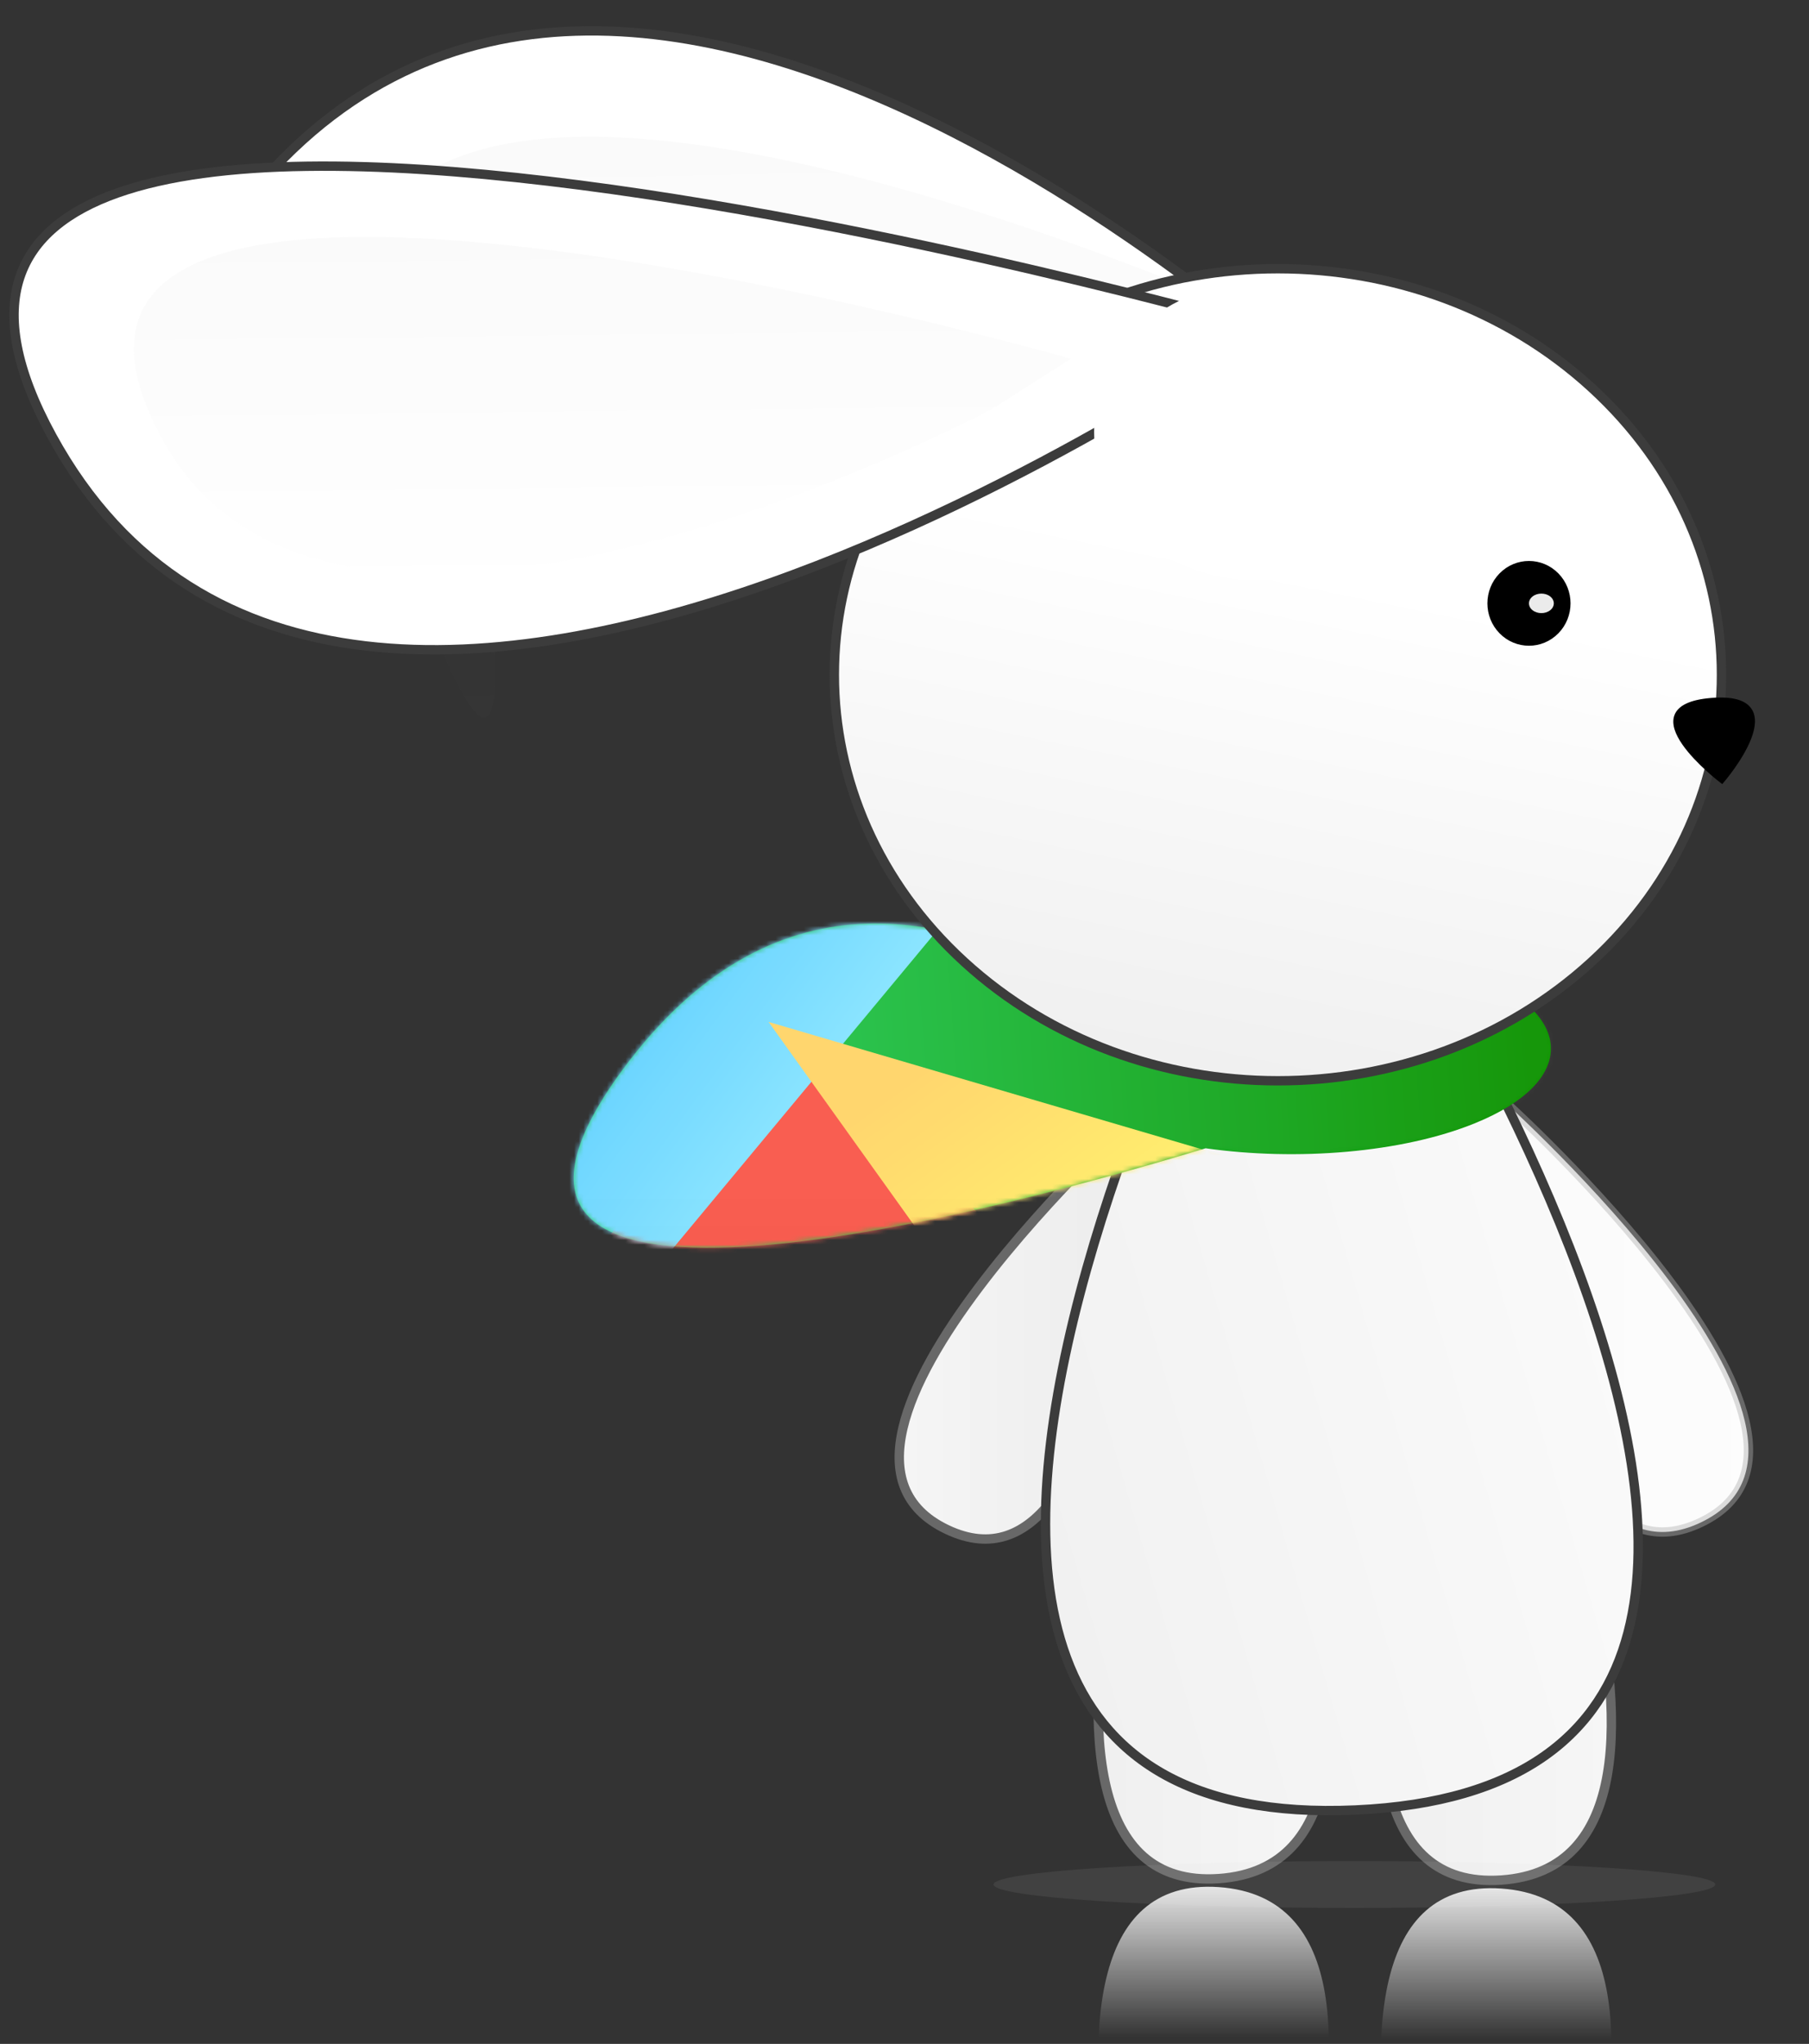 <?xml version="1.0" encoding="UTF-8" standalone="no"?>
<svg width="386px" height="436px" viewBox="0 0 386 436" version="1.1" xmlns="http://www.w3.org/2000/svg" xmlns:xlink="http://www.w3.org/1999/xlink" xmlns:sketch="http://www.bohemiancoding.com/sketch/ns">
    <rect x="0" y="0" width="386" height="436" fill="#333333" stroke="none"/>
    <title>Bunny </title>
    <description>Created with Sketch (http://www.bohemiancoding.com/sketch)</description>
    <defs>
        <linearGradient x1="0%" y1="91.518%" x2="100%" y2="91.518%" id="linearGradient-1">
            <stop stop-color="#FAFAFA" offset="0%"></stop>
            <stop stop-color="#ECECEC" offset="100%"></stop>
        </linearGradient>
        <linearGradient x1="50%" y1="73.999%" x2="50%" y2="100%" id="linearGradient-2">
            <stop stop-color="#FFFFFF" stop-opacity="0" offset="0%"></stop>
            <stop stop-color="#F8F8F8" offset="100%"></stop>
        </linearGradient>
        <path d="M11.116,319.784 C-26.763,301.793 53.116,229.923 53.116,229.923 C53.116,229.923 48.994,337.775 11.116,319.784 L11.116,319.784 Z M11.116,319.784" id="path-3"></path>
        <linearGradient x1="0%" y1="63.703%" x2="93.177%" y2="85.806%" id="linearGradient-4">
            <stop stop-color="#FFFFFF" offset="0%"></stop>
            <stop stop-color="#EDEDED" offset="100%"></stop>
        </linearGradient>
        <linearGradient x1="64.747%" y1="100%" x2="66.578%" y2="0%" id="linearGradient-5">
            <stop stop-color="#FFFFFF" stop-opacity="0" offset="0%"></stop>
            <stop stop-color="#000000" stop-opacity="0.037" offset="100%"></stop>
        </linearGradient>
        <path d="M92.849,68.04 L272.39,97.082 C272.39,97.082 254.737,211.885 293.174,97.082 C341.691,-47.826 92.849,68.04 92.849,68.04 Z M92.849,68.04" id="path-6"></path>
        <linearGradient x1="4.45%" y1="22.128%" x2="82.04%" y2="24.549%" id="linearGradient-7">
            <stop stop-color="#0D9300" offset="0%"></stop>
            <stop stop-color="#29CF5F" offset="100%"></stop>
        </linearGradient>
        <path d="M94.62,11.772 C96.86,12.683 98.868,13.652 100.644,14.667 C128.215,-1.788 166.304,-10.817 198,32 C246.867,98.013 112.962,60.889 73.754,48.95 C54.308,51.71 31.831,49.931 16.291,43.614 C-5.339,34.821 -5.339,20.565 16.291,11.772 C37.921,2.98 72.99,2.98 94.62,11.772 Z M94.62,11.772" id="path-8" stroke="none" fill-rule="evenodd"></path>
        <linearGradient x1="25.811%" y1="82.859%" x2="80.619%" y2="31.401%" id="linearGradient-9">
            <stop stop-color="#A9F6FF" offset="0%"></stop>
            <stop stop-color="#4FC7FF" offset="100%"></stop>
        </linearGradient>
        <linearGradient x1="13.844%" y1="91.339%" x2="77.366%" y2="21.595%" id="linearGradient-10">
            <stop stop-color="#FFFF69" offset="0%"></stop>
            <stop stop-color="#FFD468" offset="100%"></stop>
        </linearGradient>
        <linearGradient x1="50%" y1="50%" x2="50%" y2="100%" id="linearGradient-11">
            <stop stop-color="#FFFFFF" offset="0%"></stop>
            <stop stop-color="#000000" offset="100%"></stop>
        </linearGradient>
        <mask id="mask-12" fill="white">
            <use xlink:href="#path-8"></use>
        </mask>
        <linearGradient x1="50%" y1="37.704%" x2="63.725%" y2="100%" id="linearGradient-13">
            <stop stop-color="#FFFFFF" offset="0%"></stop>
            <stop stop-color="#EEEEEE" offset="100%"></stop>
        </linearGradient>
        <path d="M145.504,71.527 L162.311,82.251 C162.311,82.251 302.165,156.733 339.361,88.73 C386.311,2.896 145.504,71.527 145.504,71.527 Z M145.504,71.527" id="path-14"></path>
    </defs>
    <g id="Page 1" stroke="none" stroke-width="1" fill="none" fill-rule="evenodd">
        <g id="Background" transform="translate(110.5, 271.5) scale(-1, 1) translate(-110.5, -271.5) translate(-153, 5)">
            <path d="M53.646,396.052 C-1.613,392.247 57.984,261.789 57.984,261.789 C57.984,261.789 108.904,399.856 53.646,396.052 L53.646,396.052 Z M53.646,396.052" id="{d4}2" stroke="#686868" stroke-width="2" fill="url(#linearGradient-1)"></path>
            <path d="M118.277,261.48 C118.277,261.48 169.197,399.548 113.939,395.743 C58.68,391.938 118.277,261.48 118.277,261.48 Z M118.277,261.48" id="{d4}3" stroke="#686868" stroke-width="2" fill="url(#linearGradient-1)"></path>
            <path d="M85,402 C127.526,402 162,399.761 162,397 C162,394.239 127.526,392 85,392 C42.474,392 8,394.239 8,397 C8,399.761 42.474,402 85,402 Z M85,402" id="Oval 1" opacity="0.086" fill="#D8D8D8"></path>
            <path d="M53.646,532.052 C-1.613,528.247 57.984,397.789 57.984,397.789 C57.984,397.789 108.904,535.856 53.646,532.052 L53.646,532.052 Z M53.646,532.052" id="{d4}2 copy" fill="url(#linearGradient-2)" transform="translate(54.773, 464.959) scale(1, -1) translate(-54.773, -464.959) "></path>
            <path d="M118.277,397.48 C118.277,397.48 169.197,535.548 113.939,531.743 C58.68,527.938 118.277,397.48 118.277,397.48 Z M118.277,397.48" id="{d4}3 copy" fill="url(#linearGradient-2)" transform="translate(115.066, 464.65) scale(1, -1) translate(-115.066, -464.65) "></path>
            <use id="{d4}5" stroke="#686868" stroke-width="2" fill="url(#linearGradient-1)" xlink:href="#path-3"></use>
            <use id="{d4}5-1" fill-opacity="0.763" fill="#FFFFFF" xlink:href="#path-3"></use>
            <path d="M182.116,231.422 C182.116,231.422 177.994,339.274 140.116,321.283 C102.237,303.292 182.116,231.422 182.116,231.422 Z M182.116,231.422" id="{d4}5 copy" stroke="#686868" stroke-width="2" fill="url(#linearGradient-1)" transform="translate(156.019, 277.365) scale(-1, 1) translate(-156.019, -277.365) "></path>
            <path d="M84.78,381.109 C-57.205,374.739 95.928,156.316 95.928,156.316 C95.928,156.316 226.765,387.479 84.78,381.109 L84.78,381.109 Z M84.78,381.109" id="{d4}6" stroke="#3C3C3C" stroke-width="2" fill="url(#linearGradient-4)"></path>
            <path d="M313.428,28.696 C228.66,-56.555 82.361,86.464 82.361,86.464 C82.361,86.464 398.196,113.947 313.428,28.696 L313.428,28.696 Z M313.428,28.696" id="{d4}7" stroke="#3C3C3C" stroke-width="2" fill="#FFFFFF"></path>
            <use id="{d4}10 copy" opacity="0.56" fill="#FFFFFF" transform="translate(196.148, 86.142) rotate(-12) translate(-196.148, -86.142) " xlink:href="#path-6"></use>
            <use id="{d4}10 copy-1" opacity="0.56" fill="url(#linearGradient-5)" xlink:href="#path-6"></use>
            <g id="Group" transform="translate(43, 191)">
                <use id="{d4}8" xlink:href="#path-8" fill="url(#linearGradient-7)"></use>
                <path d="M164,19 L95.699,90.789 L153.611,119.068 L205,73 L164,19 Z M164,19" id="Path 17" fill="#F9574A" mask="url(#mask-12)"></path>
                <path d="M121.219,-9.328 L232.611,124.701 L242.424,-32.143 L121.219,-9.328 Z M121.219,-9.328" id="Path 47" fill="url(#linearGradient-9)" mask="url(#mask-12)"></path>
                <path d="M65.069,51.948 L167,22 L109.069,102.948 L65.069,51.948 Z M65.069,51.948" id="Path 15" fill="url(#linearGradient-10)" mask="url(#mask-12)"></path>
                <path d="M-11,0 L-11,112 L233,112 L233,0 L-11,0 Z M-11,0" id="Rectangle 1" stroke="#979797" opacity="0.2" fill="url(#linearGradient-11)" mask="url(#mask-12)"></path>
            </g>
            <path d="M168.251,77.692 C205.213,111.517 205.213,166.359 168.251,200.184 C131.288,234.01 71.36,234.01 34.398,200.184 C-2.565,166.359 -2.565,111.517 34.398,77.692 C71.36,43.866 131.288,43.866 168.251,77.692 L168.251,77.692 Z M168.251,77.692" id="{d4}9" stroke="#3C3C3C" stroke-width="2" fill="url(#linearGradient-13)"></path>
            <path d="M362.91,88.055 C425.547,-26.461 104.275,65.104 104.275,65.104 C104.275,65.104 300.272,202.57 362.91,88.055 L362.91,88.055 Z M362.91,88.055" id="{d4}10" stroke="#3C3C3C" stroke-width="2" fill="#FFFFFF"></path>
            <use id="{d4}10" fill="#FFFFFF" xlink:href="#path-14"></use>
            <use id="{d4}10-1" fill="url(#linearGradient-5)" xlink:href="#path-14"></use>
            <path d="M53.671,117.668 C56.939,121.004 56.939,126.412 53.671,129.747 C50.403,133.083 45.104,133.083 41.835,129.747 C38.567,126.412 38.567,121.004 41.835,117.668 C45.104,114.333 50.403,114.333 53.671,117.668 L53.671,117.668 Z M53.671,117.668" id="{d4}12" stroke="#000000" fill="#000000"></path>
            <path d="M130.537,109.495 C117.2,121.846 95.575,121.846 82.237,109.495 C68.899,97.142 68.899,77.116 82.237,64.763 C95.575,52.412 117.2,52.412 130.537,64.763 C143.876,77.116 143.876,97.142 130.537,109.495 Z M130.537,109.495" id="{d4}13" fill="#FFFFFF"></path>
            <path d="M46.977,125.181 C45.942,125.995 44.263,125.995 43.228,125.181 C42.193,124.368 42.193,123.048 43.228,122.234 C44.263,121.421 45.942,121.421 46.977,122.234 C48.012,123.048 48.012,124.368 46.977,125.181 Z M46.977,125.181" id="{d4}16" fill="#EBEBEB"></path>
            <path d="M8.824,144.384 C27.215,145.888 6.583,161.583 6.583,161.583 C6.583,161.583 -9.566,142.879 8.824,144.384 L8.824,144.384 Z M8.824,144.384" id="{d4}17" stroke="#000000" fill="#000000"></path>
        </g>
    </g>
</svg>